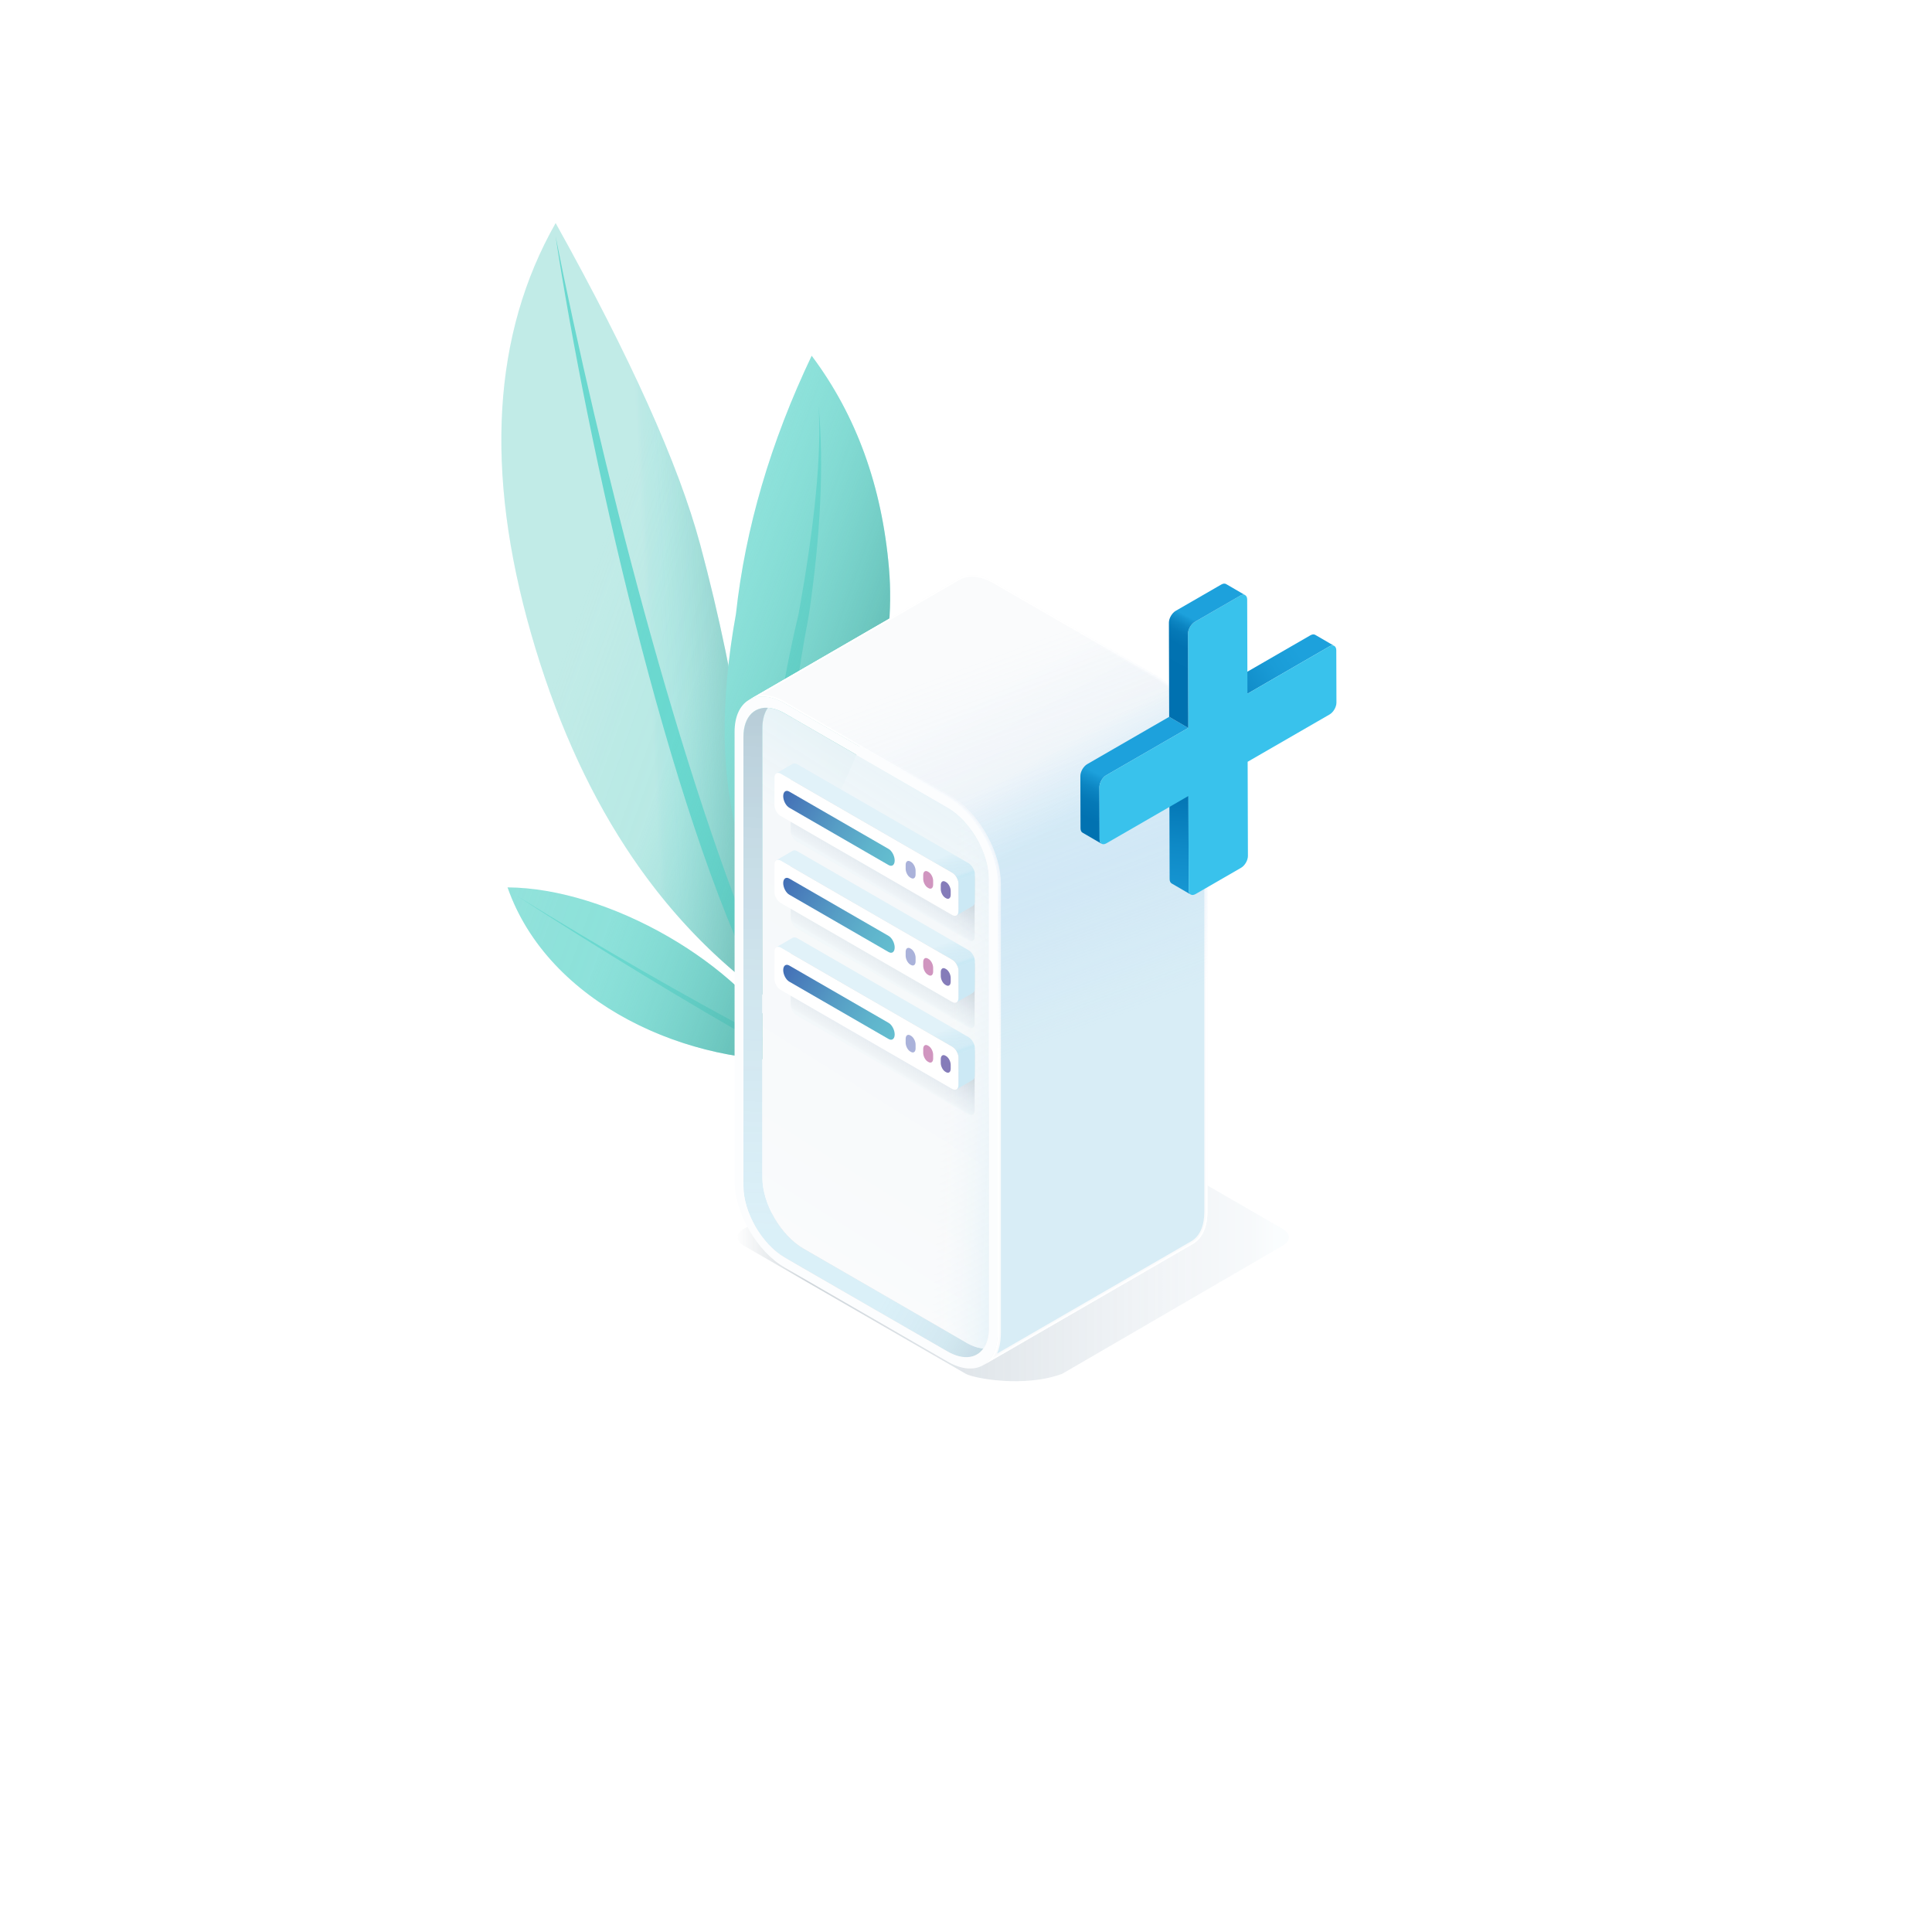 <?xml version="1.0" encoding="UTF-8"?><svg id="ARTWORK" xmlns="http://www.w3.org/2000/svg" xmlns:xlink="http://www.w3.org/1999/xlink" viewBox="0 0 2500 2500"><defs><style>.cls-1{fill:#fff;}.cls-2{fill:url(#Degradado_sin_nombre_109);}.cls-3{fill:url(#Degradado_sin_nombre_90);}.cls-4{isolation:isolate;}.cls-5{fill:#d4ecf6;}.cls-6{fill:url(#Degradado_sin_nombre_115);filter:url(#AI_DesenfoqueGaussiano_4);}.cls-7{fill:url(#Degradado_sin_nombre_149);}.cls-8{fill:url(#Degradado_sin_nombre_202);}.cls-9{fill:url(#Degradado_sin_nombre_201-2);}.cls-10{fill:#6ad8cf;}.cls-11{fill:#aab2da;}.cls-12{fill:#ddf0f8;}.cls-13{fill:url(#Degradado_sin_nombre_82);}.cls-14{fill:url(#Degradado_sin_nombre_92);}.cls-15{fill:#39c2ec;}.cls-16{fill:url(#Degradado_sin_nombre_203);}.cls-17{fill:url(#Degradado_sin_nombre_68);}.cls-18{fill:url(#Nueva_muestra_de_degradado_57-2);}.cls-19{filter:url(#AI_DesenfoqueGaussiano_4-2);}.cls-20{fill:url(#Nueva_muestra_de_degradado_57-3);}.cls-21{fill:url(#Nueva_muestra_de_degradado_45);}.cls-22{fill:url(#Degradado_sin_nombre_146);}.cls-23{fill:url(#Degradado_sin_nombre_83);}.cls-24{fill:#c2ebe8;}.cls-25{fill:#91e2db;}.cls-26{fill:url(#Degradado_sin_nombre_68-2);}.cls-27{fill:#857cb9;}.cls-28{fill:#d095bf;}.cls-29{fill:url(#Nueva_muestra_de_degradado_57);}.cls-30{fill:#fafbfc;}.cls-31{fill:url(#Degradado_sin_nombre_201);}.cls-32{fill:#fcfdfe;}</style><linearGradient id="Degradado_sin_nombre_115" x1="122.92" y1="168.97" x2="149.68" y2="124.03" gradientUnits="userSpaceOnUse"><stop offset="0" stop-color="#d4ecf6" stop-opacity=".1"/><stop offset=".04" stop-color="#b4cddd" stop-opacity=".1"/><stop offset=".15" stop-color="#90aac1" stop-opacity=".1"/><stop offset="1" stop-color="#5d7586" stop-opacity=".3"/></linearGradient><filter id="AI_DesenfoqueGaussiano_4"><feGaussianBlur stdDeviation="4"/></filter><linearGradient id="Degradado_sin_nombre_90" x1="14.18" y1="60.32" x2="155.85" y2="142.28" gradientUnits="userSpaceOnUse"><stop offset="0" stop-color="#436fb6"/><stop offset=".09" stop-color="#4778b9"/><stop offset=".48" stop-color="#569dc5"/><stop offset=".8" stop-color="#5fb4cc"/><stop offset="1" stop-color="#63bdcf"/></linearGradient><linearGradient id="Degradado_sin_nombre_109" x1="174.55" y1="209.53" x2="157.32" y2="161.16" gradientUnits="userSpaceOnUse"><stop offset=".3" stop-color="#89d6ef" stop-opacity=".1"/><stop offset=".38" stop-color="#89d6ef" stop-opacity=".15"/><stop offset=".49" stop-color="#d4ecf6" stop-opacity="0"/><stop offset="1" stop-color="#fff" stop-opacity=".3"/></linearGradient><symbol id="host_buttons" viewBox="0 0 286 271"><g><g class="cls-4"><path class="cls-6" d="M253.79,151.65c4.55,2.62,8.22,8.99,8.2,14.22l-.1,76.53c-.01,5.22-3.71,7.33-8.26,4.71L32.02,119.15c-4.55-2.62-8.22-8.98-8.2-14.21l.1-76.53c.01-5.22,3.71-7.34,8.26-4.71l221.62,127.95Z"/><path class="cls-5" d="M253.96,147.17L32.35,19.22c-2.29-1.32-4.36-1.44-5.85-.57L5.35,30.94c1.5-.87,3.57-.75,5.85,.57l221.62,127.95c4.55,2.62,8.22,8.99,8.2,14.22l-.1,35.73c0,2.6-.92,4.42-2.4,5.28l21.14-12.29c1.48-.86,2.39-2.68,2.4-5.28l.1-35.73c.01-5.22-3.66-11.59-8.2-14.22Z"/><path class="cls-1" d="M232.82,159.46c4.55,2.62,8.22,8.99,8.2,14.22l-.1,35.73c-.01,5.22-3.71,7.33-8.26,4.71L11.05,86.16c-4.55-2.62-8.22-8.98-8.2-14.21l.1-35.73c.01-5.22,3.71-7.34,8.26-4.71l221.62,127.95Z"/></g><g><path class="cls-3" d="M150.61,149.6L22.02,75.36c-4.32-2.49-7.82-9.19-7.82-14.95h0c0-5.76,3.5-8.41,7.82-5.91l128.59,74.24c4.32,2.49,7.82,9.19,7.82,14.95h0c0,5.76-3.5,8.41-7.82,5.91Z"/><path class="cls-27" d="M224.96,192.53l-.94-.54c-3.29-1.9-5.96-7-5.96-11.39v-4.96c0-4.39,2.67-6.41,5.96-4.51l.94,.54c3.29,1.9,5.96,7,5.96,11.39v4.96c0,4.39-2.67,6.41-5.96,4.51Z"/><path class="cls-28" d="M202.25,179.42l-.94-.54c-3.29-1.9-5.96-7-5.96-11.39v-4.96c0-4.39,2.67-6.41,5.96-4.51l.94,.54c3.29,1.9,5.96,7,5.96,11.39v4.96c0,4.39-2.67,6.41-5.96,4.51Z"/><path class="cls-11" d="M179.53,166.3l-.94-.54c-3.29-1.9-5.96-7-5.96-11.39v-4.96c0-4.39,2.67-6.41,5.96-4.51l.94,.54c3.29,1.9,5.96,7,5.96,11.39v4.96c0,4.39-2.67,6.41-5.96,4.51Z"/></g><path class="cls-2" d="M253.96,147.17L32.35,19.22c-2.29-1.32-4.36-1.44-5.85-.57L5.35,30.94c1.5-.87,3.57-.75,5.85,.57l221.62,127.95c4.55,2.62,8.22,8.99,8.2,14.22l-.1,35.73c0,2.6-.92,4.42-2.4,5.28l21.14-12.29c1.48-.86,2.39-2.68,2.4-5.28l.1-35.73c.01-5.22-3.66-11.59-8.2-14.22Z"/></g></symbol><linearGradient id="Nueva_muestra_de_degradado_45" x1="-112.84" y1="767.6" x2="-220.53" y2="797.24" gradientTransform="translate(487.25 98.53) rotate(161.61) scale(1 -1)" gradientUnits="userSpaceOnUse"><stop offset="0" stop-color="#c2ebe8" stop-opacity=".1"/><stop offset=".05" stop-color="#8edfd9" stop-opacity=".1"/><stop offset=".15" stop-color="#6ad8cf" stop-opacity=".1"/><stop offset=".87" stop-color="#43a39b" stop-opacity=".3"/></linearGradient><linearGradient id="Nueva_muestra_de_degradado_57" x1="744.34" y1="799.05" x2="1186.94" y2="955.42" gradientUnits="userSpaceOnUse"><stop offset="0" stop-color="#c2ebe8" stop-opacity="0"/><stop offset=".06" stop-color="#a6e5e0" stop-opacity=".03"/><stop offset=".21" stop-color="#78dbd3" stop-opacity=".08"/><stop offset=".37" stop-color="#6ad8cf" stop-opacity=".1"/><stop offset=".86" stop-color="#43a39b" stop-opacity=".6"/></linearGradient><linearGradient id="Nueva_muestra_de_degradado_57-2" x1="441.5" y1="1169.84" x2="983.93" y2="1351.83" xlink:href="#Nueva_muestra_de_degradado_57"/><linearGradient id="Nueva_muestra_de_degradado_57-3" x1="440.05" y1="1174.16" x2="982.48" y2="1356.14" xlink:href="#Nueva_muestra_de_degradado_57"/><filter id="AI_DesenfoqueGaussiano_4-2"><feGaussianBlur stdDeviation="4"/></filter><linearGradient id="Degradado_sin_nombre_149" x1="1648.15" y1="1603.64" x2="952.32" y2="1603.64" gradientUnits="userSpaceOnUse"><stop offset="0" stop-color="#d4ecf6" stop-opacity=".1"/><stop offset=".04" stop-color="#b4cddd" stop-opacity=".1"/><stop offset=".15" stop-color="#90aac1" stop-opacity=".1"/><stop offset=".87" stop-color="#5d7586" stop-opacity=".3"/><stop offset="1" stop-color="#5d7586" stop-opacity="0"/></linearGradient><linearGradient id="Degradado_sin_nombre_82" x1="1110.83" y1="1599.79" x2="1128.06" y2="929.92" gradientUnits="userSpaceOnUse"><stop offset="0" stop-color="#d4ecf6" stop-opacity=".1"/><stop offset="1" stop-color="#5d7586" stop-opacity=".3"/></linearGradient><linearGradient id="Degradado_sin_nombre_83" x1="1284.16" y1="1434.45" x2="1444.5" y2="1527.87" gradientUnits="userSpaceOnUse"><stop offset="0" stop-color="#d4ecf6" stop-opacity=".1"/><stop offset=".53" stop-color="#abc3cf" stop-opacity=".17"/><stop offset="1" stop-color="#5d7586" stop-opacity=".3"/></linearGradient><linearGradient id="Degradado_sin_nombre_68" x1="963.34" y1="1600.22" x2="1433.11" y2="853.5" gradientUnits="userSpaceOnUse"><stop offset="0" stop-color="#fafbfc"/><stop offset=".55" stop-color="#f5f8fa"/><stop offset=".99" stop-color="#d4ecf6" stop-opacity=".9"/></linearGradient><linearGradient id="Degradado_sin_nombre_92" x1="1082.5" y1="1327.79" x2="1341.35" y2="1341.05" gradientUnits="userSpaceOnUse"><stop offset=".55" stop-color="#f5f8fa" stop-opacity="0"/><stop offset=".98" stop-color="#d4ecf6" stop-opacity=".9"/></linearGradient><linearGradient id="Degradado_sin_nombre_68-2" x1="1190.44" y1="941.22" x2="1288.04" y2="1115.99" xlink:href="#Degradado_sin_nombre_68"/><linearGradient id="Degradado_sin_nombre_146" x1="1404.44" y1="1331.24" x2="1232.17" y2="867.44" gradientUnits="userSpaceOnUse"><stop offset="0" stop-color="#b7d4f4" stop-opacity="0"/><stop offset=".36" stop-color="#b7d4f4" stop-opacity=".2"/><stop offset="1" stop-color="#b7d4f4" stop-opacity="0"/></linearGradient><linearGradient id="Degradado_sin_nombre_203" x1="1533.06" y1="1015.62" x2="1514.81" y2="1227.64" gradientUnits="userSpaceOnUse"><stop offset="0" stop-color="#0071b0"/><stop offset=".37" stop-color="#0e89c6"/><stop offset=".73" stop-color="#199ad6"/><stop offset="1" stop-color="#1da1dc"/></linearGradient><linearGradient id="Degradado_sin_nombre_202" x1="1568.85" y1="914.55" x2="1681.64" y2="845.05" gradientUnits="userSpaceOnUse"><stop offset="0" stop-color="#0071b0"/><stop offset=".1" stop-color="#0479b7"/><stop offset=".42" stop-color="#128fcb"/><stop offset=".72" stop-color="#1a9cd7"/><stop offset="1" stop-color="#1da1dc"/></linearGradient><linearGradient id="Degradado_sin_nombre_201" x1="1392.7" y1="1123.89" x2="1491.06" y2="923.94" gradientUnits="userSpaceOnUse"><stop offset="0" stop-color="#0071b0"/><stop offset=".29" stop-color="#0172b1"/><stop offset=".39" stop-color="#0579b7"/><stop offset=".46" stop-color="#0c85c2"/><stop offset=".52" stop-color="#1696d2"/><stop offset=".55" stop-color="#1da1dc"/><stop offset=".98" stop-color="#1da1dc"/><stop offset="1" stop-color="#1da1dc"/></linearGradient><linearGradient id="Degradado_sin_nombre_201-2" x1="1520.62" y1="880.17" x2="1589.85" y2="750.9" xlink:href="#Degradado_sin_nombre_201"/></defs><g id="Plant"><g id="Layer1_8_MEMBER_0_FILL"><path class="cls-10" d="M1064.18,1340.23l-6.19,3.35c-29.5-50.6-45.08-125.36-46.75-224.3l15.61-16.15c-9.8,75.09,2.64,154.12,37.33,237.09m-124.7-132.27l3.5-3.64c36.21,47.5,62.8,95.71,79.77,144.61l-10.83,3.6c-13.43-47.27-37.58-95.46-72.45-144.57Z"/></g><g id="Layer1_8_MEMBER_1_FILL"><path class="cls-24" d="M905.98,704.42c48.73,181.09,78.19,376.92,88.39,587.47-144.21-103.63-246.56-260.84-307.05-471.65-60.44-210.9-49.89-388.09,31.67-531.57,96.83,173.82,159.16,312.41,186.99,415.75Z"/></g><g id="Layer1_8_MEMBER_1_FILL-2"><path class="cls-21" d="M905.98,704.42c48.73,181.09,78.19,376.92,88.39,587.47-144.21-103.63-246.56-260.84-307.05-471.65-60.44-210.9-49.89-388.09,31.67-531.57,96.83,173.82,159.16,312.41,186.99,415.75Z"/></g><g id="Layer1_8_MEMBER_2_FILL"><path class="cls-25" d="M1050.3,460.34c57.66,76.88,91.01,168.72,100.07,275.52,8.99,106.83-22.82,222.92-95.42,348.28-30.62,65.02-38.39,127.2-23.32,186.54-26.28-38.62-51.26-98.98-74.93-181.1-23.75-82.08-25.22-180.44-4.39-295.07,12.07-110.87,44.74-222.26,97.99-334.17Z"/></g><path class="cls-10" d="M1055.54,453.41h0l.11-.04-.11,.04m-22.42,342.05v.35c21.39-117.99,30.09-208.33,26.11-271.03,7.04,76.91,2.76,167.91-12.85,272.98-.04,.11-.06,.19-.04,.25-29.22,151.55-34.68,271.14-16.39,358.78-3.71,17.59-5.64,34.93-5.81,52.02-39.47-81.67-36.48-219.45,8.97-413.35Z"/><path class="cls-10" d="M995.31,1292.87c-3.49-2.52-6.96-5.05-10.41-7.61-120-235.07-225.83-715.73-266.01-979.65,54.94,276.62,161.19,703.27,273.97,961.68,.86,8.52,1.66,17.05,2.45,25.59Z"/><g><g id="Layer1_8_MEMBER_2_FILL-2"><path class="cls-25" d="M656.75,1148.27c130.43,.79,301.23,98.07,362.39,209.7,19.43,35.47,8.07-6.6,26.14,13.53-153.62,8.46-335.84-72.22-388.53-223.23Z"/></g><path class="cls-10" d="M996.25,1357.77c-.47-3.93-1.09-7.8-2.05-11.64-110.42-58.43-218.5-120.95-324.82-186.52,107.25,68.91,215.82,135.67,326.88,198.29,0-.04,0-.08-.01-.13Z"/></g><g><path class="cls-29" d="M1054.95,1084.13c72.61-125.36,104.41-241.45,95.42-348.28-9.06-106.8-42.41-198.63-100.07-275.52-53.26,111.91-85.92,223.29-97.99,334.17-4.14,22.76-7.38,44.88-9.76,66.36-10.66-53.31-22.85-105.46-36.57-156.44-27.83-103.34-90.16-241.92-186.99-415.75-81.56,143.47-92.11,320.66-31.67,531.57,59.12,206.05,158.24,360.88,297.34,464.53,.08,.16,.16,.32,.24,.48,.5,.37,1.01,.74,1.52,1.11,8.67,17.88,15.87,35.62,21.58,53.25-68.79-103.73-228.03-190.6-351.25-191.35,50.8,145.6,222.02,225.81,371.91,223.79-1.95-1.5-4.84-5.53-9.52-14.08-1.21-2.2-2.47-4.4-3.76-6.59l7.38-2.45c-7.52-21.68-16.94-43.21-28.24-64.61-.37-3.94-.75-7.88-1.14-11.82-1.67-30.74-3.76-61.15-6.26-91.25,13.12,33.85,26.6,61.59,40.45,83.24,7.55,30.87,17.69,57.24,30.43,79.1l6.19-3.35c-21.74-52.02-34.74-102.48-39-151.41,3.02-34.04,12.93-68.93,29.77-104.69Z"/><path class="cls-18" d="M1031.76,1372.01c4.53-.1,9.04-.26,13.52-.51-10.51-11.71-11.07-2.37-13.52,.51Z"/><path class="cls-20" d="M1031.76,1372.01c-1.03,.02-2.07,.03-3.1,.05,1.43,1.1,2.36,.83,3.1-.05Z"/></g></g><g id="Rubrik_Host"><g id="shadow" class="cls-19"><path class="cls-7" d="M1374.52,1777.68l285.85-166.12c10.01-5.82,9.96-15.28-.11-21.1l-287.72-166.12c-10.07-5.81-114.84-5.81-124.85,0l-285.85,166.12c-10.01,5.82-9.96,15.28,.11,21.1l287.72,166.12c10.08,5.82,75.64,18.34,124.85,0Z"/></g><path id="inside" class="cls-12" d="M1272.58,1744.86c-.16,.23-.32,.46-.5,.68-.33,.45-.68,.88-1.03,1.3-.71,.84-1.46,1.63-2.25,2.36-.19,.18-.39,.36-.59,.53-2.07,1.81-4.38,3.26-6.9,4.31-.36,.16-.72,.3-1.09,.44-.49,.17-.98,.34-1.49,.49-.2,.06-.4,.12-.6,.18-.29,.08-.59,.15-.9,.23-.22,.05-.44,.1-.66,.15-.26,.05-.53,.11-.8,.16-.22,.04-.44,.08-.67,.12-4.52,.71-9.51,.4-14.82-1.01-1-.26-2-.57-3.02-.91-1.52-.51-3.07-1.11-4.64-1.81-2.09-.92-4.22-2-6.38-3.25l-210.8-121.7c-29.5-17.05-53.44-58.28-53.44-92.12V953.57c0-13.45,3.79-23.71,10.21-30.11,.17-.18,.35-.35,.54-.52,3.46-3.27,7.65-5.46,12.39-6.46,.25-.05,.5-.1,.75-.15,.25-.06,.51-.1,.76-.13,.38-.06,.77-.12,1.16-.16,.29-.04,.58-.07,.87-.09,.44-.04,.88-.07,1.32-.09,1.18-.06,2.38-.04,3.61,.05-4.52,6.38-7.1,15.31-7.1,26.42v581.44c0,33.84,23.93,75.07,53.44,92.12l210.8,121.7c7.78,4.49,15.17,6.85,21.83,7.27Z"/><path id="inside-2" class="cls-13" d="M1272.58,1744.86c-.16,.23-.32,.46-.5,.68-.33,.45-.68,.88-1.03,1.3-.71,.84-1.46,1.63-2.25,2.36-.19,.18-.39,.36-.59,.53-2.07,1.81-4.38,3.26-6.9,4.31-.36,.16-.72,.3-1.09,.44-.49,.17-.98,.34-1.49,.49-.2,.06-.4,.12-.6,.18-.29,.08-.59,.15-.9,.23-.22,.05-.44,.1-.66,.15-.26,.05-.53,.11-.8,.16-.22,.04-.44,.08-.67,.12-4.52,.71-9.51,.4-14.82-1.01-1-.26-2-.57-3.02-.91-1.52-.51-3.07-1.11-4.64-1.81-2.09-.92-4.22-2-6.38-3.25l-210.8-121.7c-29.5-17.05-53.44-58.28-53.44-92.12V953.57c0-13.45,3.79-23.71,10.21-30.11,.17-.18,.35-.35,.54-.52,3.46-3.27,7.65-5.46,12.39-6.46,.25-.05,.5-.1,.75-.15,.25-.06,.51-.1,.76-.13,.38-.06,.77-.12,1.16-.16,.29-.04,.58-.07,.87-.09,.44-.04,.88-.07,1.32-.09,1.18-.06,2.38-.04,3.61,.05-4.52,6.38-7.1,15.31-7.1,26.42v581.44c0,33.84,23.93,75.07,53.44,92.12l210.8,121.7c7.78,4.49,15.17,6.85,21.83,7.27Z"/><path id="inside-3" class="cls-23" d="M1272.58,1744.86c-.16,.23-.32,.46-.5,.68-.33,.45-.68,.88-1.03,1.3-.71,.84-1.46,1.63-2.25,2.36-.19,.18-.39,.36-.59,.53-2.07,1.81-4.38,3.26-6.9,4.31-.36,.16-.72,.3-1.09,.44-.49,.17-.98,.34-1.49,.49-.2,.06-.4,.12-.6,.18-.29,.08-.59,.15-.9,.23-.22,.05-.44,.1-.66,.15-.26,.05-.53,.11-.8,.16-.22,.04-.44,.08-.67,.12-4.52,.71-9.51,.4-14.82-1.01-1-.26-2-.57-3.02-.91-1.52-.51-3.07-1.11-4.64-1.81-2.09-.92-4.22-2-6.38-3.25l-210.8-121.7c-29.5-17.05-53.44-58.28-53.44-92.12V953.57c0-13.45,3.79-23.71,10.21-30.11,.17-.18,.35-.35,.54-.52,3.46-3.27,7.65-5.46,12.39-6.46,.25-.05,.5-.1,.75-.15,.25-.06,.51-.1,.76-.13,.38-.06,.77-.12,1.16-.16,.29-.04,.58-.07,.87-.09,.44-.04,.88-.07,1.32-.09,1.18-.06,2.38-.04,3.61,.05-4.52,6.38-7.1,15.31-7.1,26.42v581.44c0,33.84,23.93,75.07,53.44,92.12l210.8,121.7c7.78,4.49,15.17,6.85,21.83,7.27Z"/><path id="front" class="cls-17" d="M1279.69,1136.99v581.43c0,.7-.01,1.38-.03,2.06-.02,.58-.04,1.16-.08,1.73-.04,.78-.09,1.55-.17,2.31-.05,.62-.12,1.23-.2,1.83-.07,.62-.16,1.24-.26,1.85-.09,.56-.19,1.11-.29,1.65,0,.05-.02,.09-.03,.14-.1,.53-.21,1.06-.33,1.57-.03,.11-.05,.22-.08,.33-.12,.52-.25,1.03-.39,1.53l-.03,.12c-.14,.51-.29,1.02-.45,1.51-.15,.48-.31,.95-.48,1.42-.05,.17-.12,.33-.18,.5-.15,.4-.3,.79-.46,1.17-.2,.5-.41,.98-.63,1.46-.2,.44-.41,.87-.62,1.29-.02,.04-.04,.07-.06,.11-.24,.46-.48,.9-.73,1.34h-.01c-.5,.88-1.04,1.72-1.6,2.52-6.66-.42-14.05-2.78-21.83-7.27l-210.8-121.7c-29.51-17.05-53.44-58.28-53.44-92.12V942.33c0-11.11,2.58-20.04,7.1-26.42,.42,.03,.84,.06,1.26,.1,.42,.04,.84,.09,1.27,.15,.42,.05,.84,.12,1.26,.19,.03-.01,.06-.01,.09,.01,.42,.07,.83,.15,1.25,.23,1.4,.27,2.82,.63,4.27,1.07,.47,.15,.94,.3,1.42,.46,.5,.17,1,.34,1.51,.53,.89,.33,1.78,.69,2.68,1.08,.3,.13,.6,.26,.9,.4,.41,.18,.82,.37,1.23,.56,.39,.19,.78,.38,1.18,.58,.63,.32,1.26,.65,1.9,1,.53,.29,1.07,.59,1.61,.9l206.36,119.14,4.44,2.57c2.38,1.37,4.72,2.9,7.01,4.56,26.21,19.06,46.44,56.44,46.44,87.55Z"/><path id="front-2" class="cls-14" d="M1279.69,1136.99v581.43c0,.7-.01,1.38-.03,2.06-.02,.58-.04,1.16-.08,1.73-.04,.78-.09,1.55-.17,2.31-.05,.62-.12,1.23-.2,1.83-.07,.62-.16,1.24-.26,1.85-.09,.56-.19,1.11-.29,1.65,0,.05-.02,.09-.03,.14-.1,.53-.21,1.06-.33,1.57-.03,.11-.05,.22-.08,.33-.12,.52-.25,1.03-.39,1.53l-.03,.12c-.14,.51-.29,1.02-.45,1.51-.15,.48-.31,.95-.48,1.42-.05,.17-.12,.33-.18,.5-.15,.4-.3,.79-.46,1.17-.2,.5-.41,.98-.63,1.46-.2,.44-.41,.87-.62,1.29-.02,.04-.04,.07-.06,.11-.24,.46-.48,.9-.73,1.34h-.01c-.5,.88-1.04,1.72-1.6,2.52-6.66-.42-14.05-2.78-21.83-7.27l-210.8-121.7c-29.51-17.05-53.44-58.28-53.44-92.12V942.33c0-11.11,2.58-20.04,7.1-26.42,.42,.03,.84,.06,1.26,.1,.42,.04,.84,.09,1.27,.15,.42,.05,.84,.12,1.26,.19,.03-.01,.06-.01,.09,.01,.42,.07,.83,.15,1.25,.23,1.4,.27,2.82,.63,4.27,1.07,.47,.15,.94,.3,1.42,.46,.5,.17,1,.34,1.51,.53,.89,.33,1.78,.69,2.68,1.08,.3,.13,.6,.26,.9,.4,.41,.18,.82,.37,1.23,.56,.39,.19,.78,.38,1.18,.58,.63,.32,1.26,.65,1.9,1,.53,.29,1.07,.59,1.61,.9l206.36,119.14,4.44,2.57c2.38,1.37,4.72,2.9,7.01,4.56,26.21,19.06,46.44,56.44,46.44,87.55Z"/><g id="top"><path class="cls-1" d="M1562.38,986.71v581.44c0,20.13-7.01,34.38-18.39,41.21l-.65,.37-270.3,156.34c7.95-4.9,13.73-13.46,16.41-25.15,1.11-4.78,1.69-10.09,1.69-15.89v-581.43c0-38.31-25.39-84.59-57.89-107.37-2.29-1.63-4.63-3.11-7.01-4.48l-4.44-2.57-206.36-119.14c-2.8-1.61-5.56-3-8.26-4.15-14.46-6.25-27.44-6.16-37.31-.67l270.7-156.59c11.77-6.85,28.09-5.89,46.12,4.52l210.8,121.7c35.78,20.66,64.89,70.83,64.89,111.86Z"/></g><g id="top-2"><path class="cls-26" d="M1285.14,1756.76c2.81-4.38,4.92-9.54,6.26-15.4,1.15-4.97,1.74-10.47,1.74-16.34v-581.43c0-38.67-25.25-85.53-58.74-109.01-2.24-1.59-4.59-3.09-7.16-4.58l-4.44-2.57-206.36-119.14c-2.88-1.66-5.73-3.09-8.48-4.26-7.52-3.25-14.8-4.9-21.63-4.9-.7,0-1.39,.02-2.07,.05l257.3-148.84c4.68-2.73,10.07-4.11,16.03-4.11,8.72,0,18.18,2.9,28.09,8.63l210.8,121.7c35.23,20.34,63.89,69.75,63.89,110.13v581.44c0,18.73-6.19,32.75-17.42,39.5l-.61,.35-257.21,148.77Z"/><path class="cls-30" d="M1257.6,744.25v4s0,0,0,0c8.25,0,17.62,2.89,27.09,8.36l210.8,121.7c16.71,9.65,32.48,26.28,44.4,46.83,11.92,20.55,18.49,42.41,18.49,61.56v581.44c0,17.98-5.83,31.38-16.41,37.76l-.63,.36-251.15,145.27c1.31-2.99,2.37-6.24,3.16-9.71,1.19-5.13,1.79-10.78,1.79-16.79v-581.43c0-39.26-25.62-86.83-59.57-110.63-2.3-1.64-4.7-3.17-7.33-4.68l-4.44-2.57-206.37-119.14c-2.95-1.7-5.87-3.16-8.67-4.35-5.98-2.58-11.82-4.19-17.43-4.8l251.25-145.34c4.37-2.54,9.42-3.83,15.02-3.83v-4m0,0c-6.34,0-12.09,1.5-17.03,4.38l-270.7,156.59c4.81-2.68,10.36-4.07,16.47-4.07,6.41,0,13.43,1.54,20.84,4.74,2.7,1.15,5.46,2.54,8.26,4.15l206.36,119.14,4.44,2.57c2.38,1.37,4.72,2.85,7.01,4.48,32.5,22.78,57.89,69.06,57.89,107.37v581.43c0,5.8-.58,11.11-1.69,15.89-2.68,11.69-8.46,20.25-16.41,25.15l270.3-156.34,.65-.37c11.38-6.83,18.39-21.08,18.39-41.21V986.71c0-41.03-29.11-91.2-64.89-111.86l-210.8-121.7c-10.46-6.04-20.34-8.9-29.09-8.9h0Z"/><path class="cls-1" d="M1257.6,744.25v2s0,0,0,0c8.72,0,18.17,2.9,28.09,8.63l210.8,121.7c35.23,20.34,63.89,69.75,63.89,110.13v581.44c0,18.73-6.19,32.75-17.38,39.47l-.66,.38-257.2,148.76c2.81-4.37,4.92-9.54,6.26-15.39,1.16-4.98,1.74-10.48,1.74-16.34v-581.43c0-38.67-25.25-85.53-58.73-109-2.25-1.6-4.6-3.1-7.17-4.58l-4.44-2.57-206.36-119.14c-2.88-1.66-5.73-3.09-8.46-4.25-7.53-3.25-14.81-4.9-21.63-4.9-.7,0-1.39,.02-2.07,.05l257.31-148.84c4.68-2.72,10.07-4.1,16.02-4.1v-2m0,0c-6.34,0-12.09,1.5-17.03,4.38l-270.7,156.59c4.81-2.68,10.36-4.07,16.47-4.07,6.41,0,13.43,1.54,20.84,4.74,2.7,1.15,5.46,2.54,8.26,4.15l206.36,119.14,4.44,2.57c2.38,1.37,4.72,2.85,7.01,4.48,32.5,22.78,57.89,69.06,57.89,107.37v581.43c0,5.8-.58,11.11-1.69,15.89-2.68,11.69-8.46,20.25-16.41,25.15l270.3-156.34,.65-.37c11.38-6.83,18.39-21.08,18.39-41.21V986.71c0-41.03-29.11-91.2-64.89-111.86l-210.8-121.7c-10.46-6.04-20.34-8.9-29.09-8.9h0Z"/></g><path id="top-3" class="cls-22" d="M1562.38,986.71v581.44c0,20.13-7.01,34.38-18.39,41.21l-.65,.37-270.3,156.34c7.95-4.9,13.73-13.46,16.41-25.15,1.11-4.78,1.69-10.09,1.69-15.89v-581.43c0-38.31-25.39-84.59-57.89-107.37-2.29-1.63-4.63-3.11-7.01-4.48l-4.44-2.57-206.36-119.14c-2.8-1.61-5.56-3-8.26-4.15-14.46-6.25-27.44-6.16-37.31-.67l270.7-156.59c11.77-6.85,28.09-5.89,46.12,4.52l210.8,121.7c35.78,20.66,64.89,70.83,64.89,111.86Z"/><path id="Corner" class="cls-32" d="M1233.25,1036.23c-2.29-1.63-4.63-3.11-7.01-4.48l-4.44-2.57-206.36-119.14c-2.8-1.61-5.56-3-8.26-4.15-14.46-6.25-27.44-6.16-37.31-.67l-1.04,.6c-11.31,6.87-18.28,21.08-18.28,41.14v581.44c0,41.01,29.12,91.2,64.89,111.85l210.8,121.71c17.68,10.21,33.74,11.33,45.45,4.89l.04-.02,1.1-.65,.21-.11c7.95-4.9,13.73-13.46,16.41-25.15,1.11-4.78,1.69-10.09,1.69-15.89v-581.43c0-38.31-25.39-84.59-57.89-107.37Zm46.44,682.19c0,.7-.01,1.38-.03,2.06-.02,.58-.04,1.16-.08,1.73-.04,.78-.09,1.55-.17,2.31-.05,.62-.12,1.23-.2,1.83-.07,.62-.16,1.24-.26,1.85-.09,.56-.19,1.11-.29,1.65,0,.05-.02,.09-.03,.14-.1,.53-.21,1.06-.33,1.57-.03,.11-.05,.22-.08,.33-.12,.52-.25,1.03-.39,1.53l-.03,.12c-.14,.51-.29,1.02-.45,1.51-.15,.48-.31,.95-.48,1.42-.05,.17-.12,.33-.18,.5-.14,.39-.3,.78-.46,1.17-.2,.5-.41,.98-.63,1.46-.2,.44-.41,.87-.62,1.29-.02,.04-.04,.07-.06,.11-.24,.46-.48,.9-.73,1.34h-.01c-.5,.89-1.03,1.72-1.6,2.52-.16,.23-.32,.46-.5,.68-.33,.45-.68,.88-1.03,1.3-.71,.84-1.46,1.63-2.25,2.36-.19,.18-.39,.36-.59,.53-2.07,1.81-4.38,3.26-6.9,4.31-.36,.16-.72,.3-1.09,.44-.49,.17-.98,.34-1.49,.49-.2,.06-.4,.12-.6,.18-.29,.08-.59,.15-.9,.23-.22,.05-.44,.1-.66,.15-.26,.05-.53,.11-.8,.16-.22,.04-.44,.08-.67,.12-4.52,.71-9.51,.4-14.82-1.01-1-.26-2-.57-3.02-.91-1.52-.51-3.07-1.11-4.64-1.81-2.09-.92-4.22-2-6.38-3.25l-210.8-121.7c-29.5-17.05-53.44-58.28-53.44-92.12V953.57c0-13.45,3.79-23.71,10.21-30.11,.17-.18,.35-.35,.54-.52,3.46-3.27,7.65-5.46,12.39-6.46,.25-.05,.5-.1,.75-.15,.25-.06,.51-.1,.76-.13,.38-.06,.77-.12,1.16-.16,.29-.04,.58-.07,.87-.09,.44-.04,.88-.07,1.32-.09,1.18-.06,2.38-.04,3.61,.05,.42,.02,.83,.05,1.26,.1,.42,.03,.84,.08,1.27,.15,.41,.04,.84,.11,1.26,.19,.03-.01,.06-.01,.09,.01,.41,.06,.83,.14,1.25,.23,1.4,.27,2.82,.63,4.27,1.07,.47,.14,.94,.3,1.42,.46,.5,.16,1,.34,1.51,.53,.89,.33,1.78,.69,2.68,1.08,.3,.13,.6,.26,.9,.4,.41,.18,.82,.37,1.23,.56,.39,.19,.78,.38,1.18,.58,.63,.32,1.26,.65,1.9,1,.53,.29,1.07,.59,1.61,.9l206.36,119.14,4.44,2.57c2.38,1.37,4.72,2.9,7.01,4.56,26.21,19.06,46.44,56.44,46.44,87.55v581.43Z"/><g><use width="286" height="271" transform="translate(999.28 1194.88)" xlink:href="#host_buttons"/><use width="286" height="271" transform="translate(999.28 1082.34)" xlink:href="#host_buttons"/><use width="286" height="271" transform="translate(999.28 969.81)" xlink:href="#host_buttons"/></g></g><g id="_Blue"><g class="cls-4"><path class="cls-16" d="M1538.17,1151.82l-.35-121.86-24.67-14.34,.35,121.86c0,2.8,1,4.76,2.59,5.69l24.67,14.34c-1.59-.93-2.58-2.89-2.59-5.69Z"/><path class="cls-8" d="M1701.9,821.5c-1.61-.94-3.85-.81-6.32,.62l-106.05,61.23,24.67,14.34,106.05-61.23c2.47-1.42,4.7-1.56,6.32-.62l-24.67-14.34Z"/><path class="cls-31" d="M1512.9,927.58l-106.05,61.23c-4.9,2.83-8.86,9.69-8.85,15.33l.19,67.64c0,2.8,1,4.77,2.59,5.69l24.67,14.34c-1.59-.93-2.58-2.9-2.59-5.69l-.19-67.64c-.02-5.63,3.94-12.5,8.85-15.33l106.05-61.23-24.67-14.34Z"/><path class="cls-15" d="M1604.95,770.75c4.9-2.83,8.89-.56,8.9,5.07l.35,121.86,106.05-61.23c4.9-2.83,8.89-.56,8.91,5.08l.19,67.64c.02,5.63-3.95,12.49-8.85,15.33l-106.05,61.23,.35,121.86c.02,5.63-3.95,12.49-8.85,15.32l-58.87,33.99c-4.9,2.83-8.89,.56-8.91-5.07l-.35-121.86-106.05,61.23c-4.9,2.83-8.89,.55-8.9-5.07l-.19-67.64c-.02-5.63,3.94-12.5,8.85-15.33l106.05-61.23-.35-121.86c-.02-5.63,3.95-12.49,8.85-15.33l58.87-33.99Z"/><path class="cls-9" d="M1586.59,755.79c-1.61-.94-3.85-.81-6.31,.62l-58.87,33.99c-4.9,2.83-8.87,9.69-8.85,15.33l.35,121.86,24.67,14.34-.35-121.86c-.02-5.63,3.95-12.49,8.85-15.33l58.87-33.99c2.46-1.42,4.7-1.56,6.31-.62l-24.67-14.34Z"/></g></g></svg>